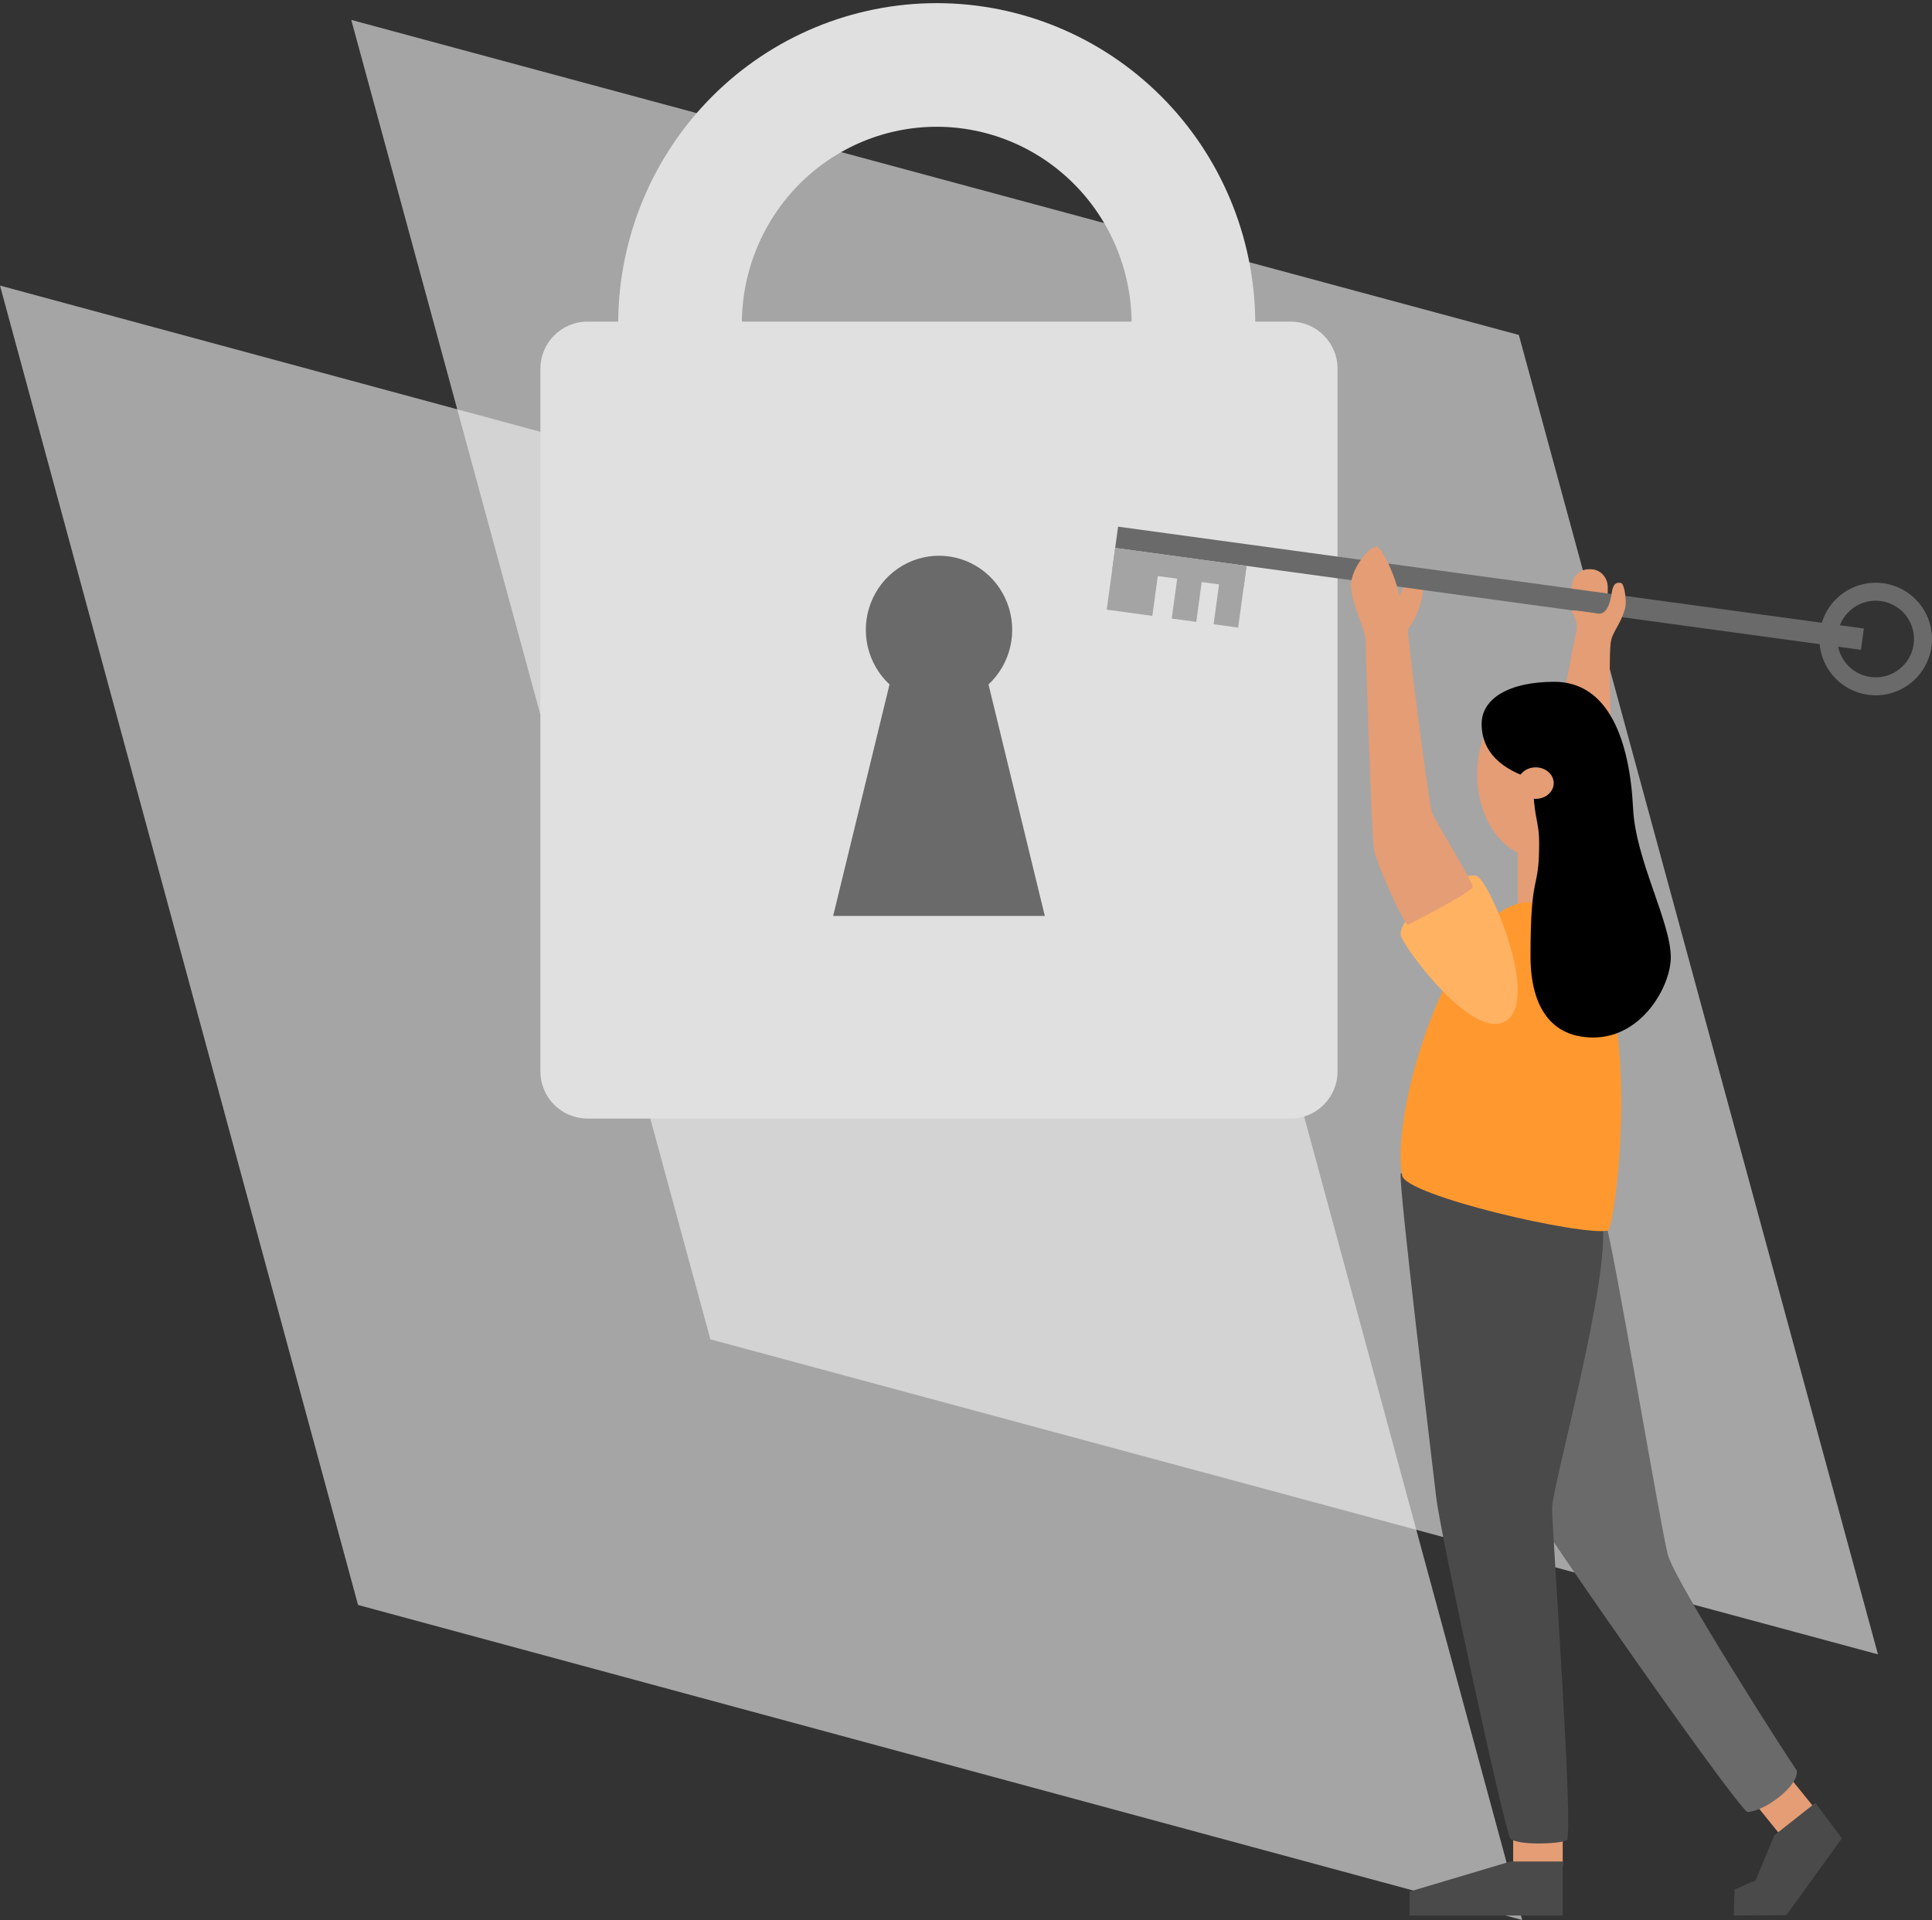 <svg width="500" height="497" viewBox="0 0 500 497" fill="none" xmlns="http://www.w3.org/2000/svg">
<rect x="0" y="0" width="500" height="497" fill="#333333" stroke="none"/>
<path opacity="0.6" d="M486.014 428.235L183.847 346.69L90.909 5.158L393.076 86.704L486.014 428.235Z" fill="#F1F1F1"/>
<path opacity="0.6" d="M393.939 497L92.664 415.454L0 73.923L301.276 155.461L393.939 497Z" fill="#F1F1F1"/>
<path d="M404.429 474.855H391.608V483.014H404.429V474.855Z" fill="#E49D75"/>
<path d="M463.094 459.956L454.327 467.038L460.602 474.807L469.37 467.725L463.094 459.956Z" fill="#E49D75"/>
<path d="M411.691 147.35H411.152C408.726 147.35 406.76 149.425 406.76 151.986V154.369C406.76 156.929 408.726 159.005 411.152 159.005H411.691C414.117 159.005 416.084 156.929 416.084 154.369V151.986C416.084 149.425 414.117 147.35 411.691 147.35Z" fill="#E49D75"/>
<path d="M415.569 316.834C417.207 320.559 429.77 395.308 431.616 402.379C433.462 409.45 462.995 455.547 465.005 458.302C465.622 462.287 456.501 469.028 452.175 469.028C447.849 465.639 397.326 393.072 396.113 389.85C394.901 386.629 390.832 309.536 415.569 316.834Z" fill="#6A6A6A"/>
<path d="M362.499 303.709C361.916 306.819 370.596 377.905 371.674 387.452C372.751 397 389.384 473.912 390.856 475.833C392.327 477.753 403.524 477.339 405.456 476.378C407.389 475.418 401.68 396.181 401.68 390.436C401.68 384.692 416.674 331.707 414.747 316.36C412.82 301.014 362.499 303.709 362.499 303.709Z" fill="#4A4A4A"/>
<path d="M404.429 218.445H392.774V238.259H404.429V218.445Z" fill="#E49D75"/>
<path d="M333.969 83.247H152.045C145.316 83.247 139.86 88.703 139.86 95.432V277.356C139.86 284.085 145.316 289.541 152.045 289.541H333.969C340.698 289.541 346.154 284.085 346.154 277.356V95.432C346.154 88.703 340.698 83.247 333.969 83.247Z" fill="#E0E0E0"/>
<path d="M255.822 177.17C258.633 174.558 260.6 171.146 261.464 167.382C262.328 163.619 262.05 159.678 260.666 156.077C259.282 152.476 256.856 149.382 253.707 147.201C250.557 145.02 246.831 143.853 243.015 143.853C239.2 143.853 235.473 145.02 232.323 147.201C229.174 149.382 226.748 152.476 225.364 156.077C223.98 159.678 223.702 163.619 224.566 167.382C225.431 171.146 227.397 174.558 230.208 177.17L215.618 237.093H270.396L255.822 177.17Z" fill="#6A6A6A"/>
<path d="M175.991 83.247C176.149 65.573 183.218 48.676 195.66 36.235C208.101 23.794 224.908 16.814 242.424 16.814C259.94 16.814 276.747 23.794 289.189 36.235C301.63 48.676 308.699 65.573 308.858 83.247" stroke="#E0E0E0" stroke-width="32" stroke-linecap="round" stroke-linejoin="round"/>
<path d="M398.019 221.942C406.708 221.942 413.753 212.288 413.753 200.38C413.753 188.472 406.708 178.818 398.019 178.818C389.329 178.818 382.284 188.472 382.284 200.38C382.284 212.288 389.329 221.942 398.019 221.942Z" fill="#E49D75"/>
<path d="M395.534 233.597C376.547 233.597 359.623 286.687 362.874 304.305C363.835 309.509 409.272 320.008 416.217 318.539C418.685 315.153 428.756 233.597 395.534 233.597Z" fill="#FF992F"/>
<path d="M390.077 264.047C398.396 257.742 385.098 227.186 381.99 226.661C376.266 225.695 362.032 237.152 362.481 241.967C362.719 244.507 381.604 270.469 390.077 264.047Z" fill="#FFB262"/>
<path d="M364.262 239.424C361.967 236.673 356.231 223.212 355.603 220.018C354.975 216.824 353.438 168.819 353.438 165.976C353.438 163.133 349.65 155.962 349.65 151.682C349.65 147.402 354.012 141.598 356.231 141.522C358.601 143.203 361.891 153.06 362.043 155.573C362.871 150.169 366.789 148.926 367.86 148.926C368.932 148.926 368.791 157.275 364.354 162.896C364.511 167.024 369.765 207.918 370.615 210.285C371.465 212.652 381.141 228.167 381.119 229.54C381.097 230.913 364.262 239.424 364.262 239.424Z" fill="#E49D75"/>
<path d="M482.367 162.697L289.36 136.327L288.606 141.84L481.614 168.21L482.367 162.697Z" fill="#6A6A6A"/>
<path d="M300.408 143.45L288.605 141.838L286.423 157.807L298.226 159.42L300.408 143.45Z" fill="#A4A4A4"/>
<path d="M311.776 145.006L305.427 144.139L303.246 160.108L309.595 160.976L311.776 145.006Z" fill="#A4A4A4"/>
<path d="M417.175 189.308C416.693 186.745 416.257 168.173 417.001 165.551C417.744 162.928 419.754 161.015 420.654 157.1C420.962 155.754 420.474 151.093 419.493 150.899C417.378 150.477 417.256 152.683 416.977 154.305C415.897 159.836 413.696 158.825 412.679 158.695C411.663 158.565 408.172 158.003 407.027 157.976C405.883 157.949 408.799 160.139 407.91 163.637C407.213 166.389 403.937 184.723 403.263 187.723C405.709 187.815 417.175 189.308 417.175 189.308Z" fill="#E49D75"/>
<path d="M322.611 146.481L316.262 145.614L314.081 161.583L320.43 162.451L322.611 146.481Z" fill="#A4A4A4"/>
<path d="M322.608 146.486L288.605 141.84L287.832 147.499L321.835 152.145L322.608 146.486Z" fill="#A4A4A4"/>
<path d="M487.397 150.979C484.543 150.591 481.638 151.057 479.049 152.319C476.459 153.581 474.302 155.582 472.85 158.069C471.397 160.557 470.715 163.419 470.889 166.294C471.063 169.169 472.085 171.929 473.827 174.223C475.568 176.517 477.951 178.244 480.673 179.185C483.396 180.125 486.336 180.238 489.122 179.508C491.909 178.778 494.417 177.239 496.328 175.084C498.24 172.93 499.47 170.257 499.864 167.404C500.125 165.506 500.01 163.576 499.525 161.724C499.039 159.871 498.194 158.132 497.036 156.607C495.878 155.081 494.431 153.799 492.777 152.833C491.123 151.868 489.295 151.238 487.397 150.979V150.979ZM495.253 166.756C494.987 168.7 494.151 170.521 492.85 171.99C491.549 173.458 489.841 174.508 487.944 175.006C486.046 175.505 484.043 175.429 482.189 174.789C480.334 174.149 478.711 172.973 477.524 171.41C476.338 169.848 475.642 167.968 475.523 166.01C475.405 164.051 475.87 162.102 476.86 160.408C477.85 158.714 479.32 157.352 481.084 156.493C482.849 155.635 484.828 155.319 486.771 155.585C489.377 155.942 491.735 157.319 493.325 159.414C494.915 161.509 495.609 164.15 495.253 166.756V166.756Z" fill="#6A6A6A"/>
<path d="M364.802 162.432C364.067 159.693 362.636 157.297 362.402 155.236V155.3C362.246 152.83 358.86 143.165 356.421 141.522C354.138 141.596 349.65 147.287 349.65 151.484C349.65 154.563 351.766 159.168 352.891 162.501H364.78L364.802 162.432Z" fill="#E49D75"/>
<path d="M383.45 187.388C383.45 194.696 388.609 199.204 396.786 201.718C396.786 211.719 398.331 212.158 398.331 218.247C398.331 231.369 396.093 224.808 396.093 247.465C396.093 261.129 401.815 268.562 412.35 268.562C425.091 268.562 432.401 255.088 432.401 247.828C432.401 238.618 423.286 222.614 422.646 209.324C421.763 191.445 416.203 176.487 402.26 176.487C390.348 176.487 383.45 180.919 383.45 187.388Z" fill="black"/>
<path d="M397.436 206.79C400.011 206.79 402.098 204.964 402.098 202.711C402.098 200.458 400.011 198.632 397.436 198.632C394.861 198.632 392.774 200.458 392.774 202.711C392.774 204.964 394.861 206.79 397.436 206.79Z" fill="#E49D75"/>
<path fill-rule="evenodd" clip-rule="evenodd" d="M469.811 466.697L476.69 475.865L462.3 495.748L448.718 495.834L448.894 489.112L454.348 486.758L459.196 475.075L469.811 466.697Z" fill="#4A4A4A"/>
<path d="M404.429 481.848V495.834H364.802V489.641L390.948 481.848H404.429Z" fill="#4A4A4A"/>
</svg>

